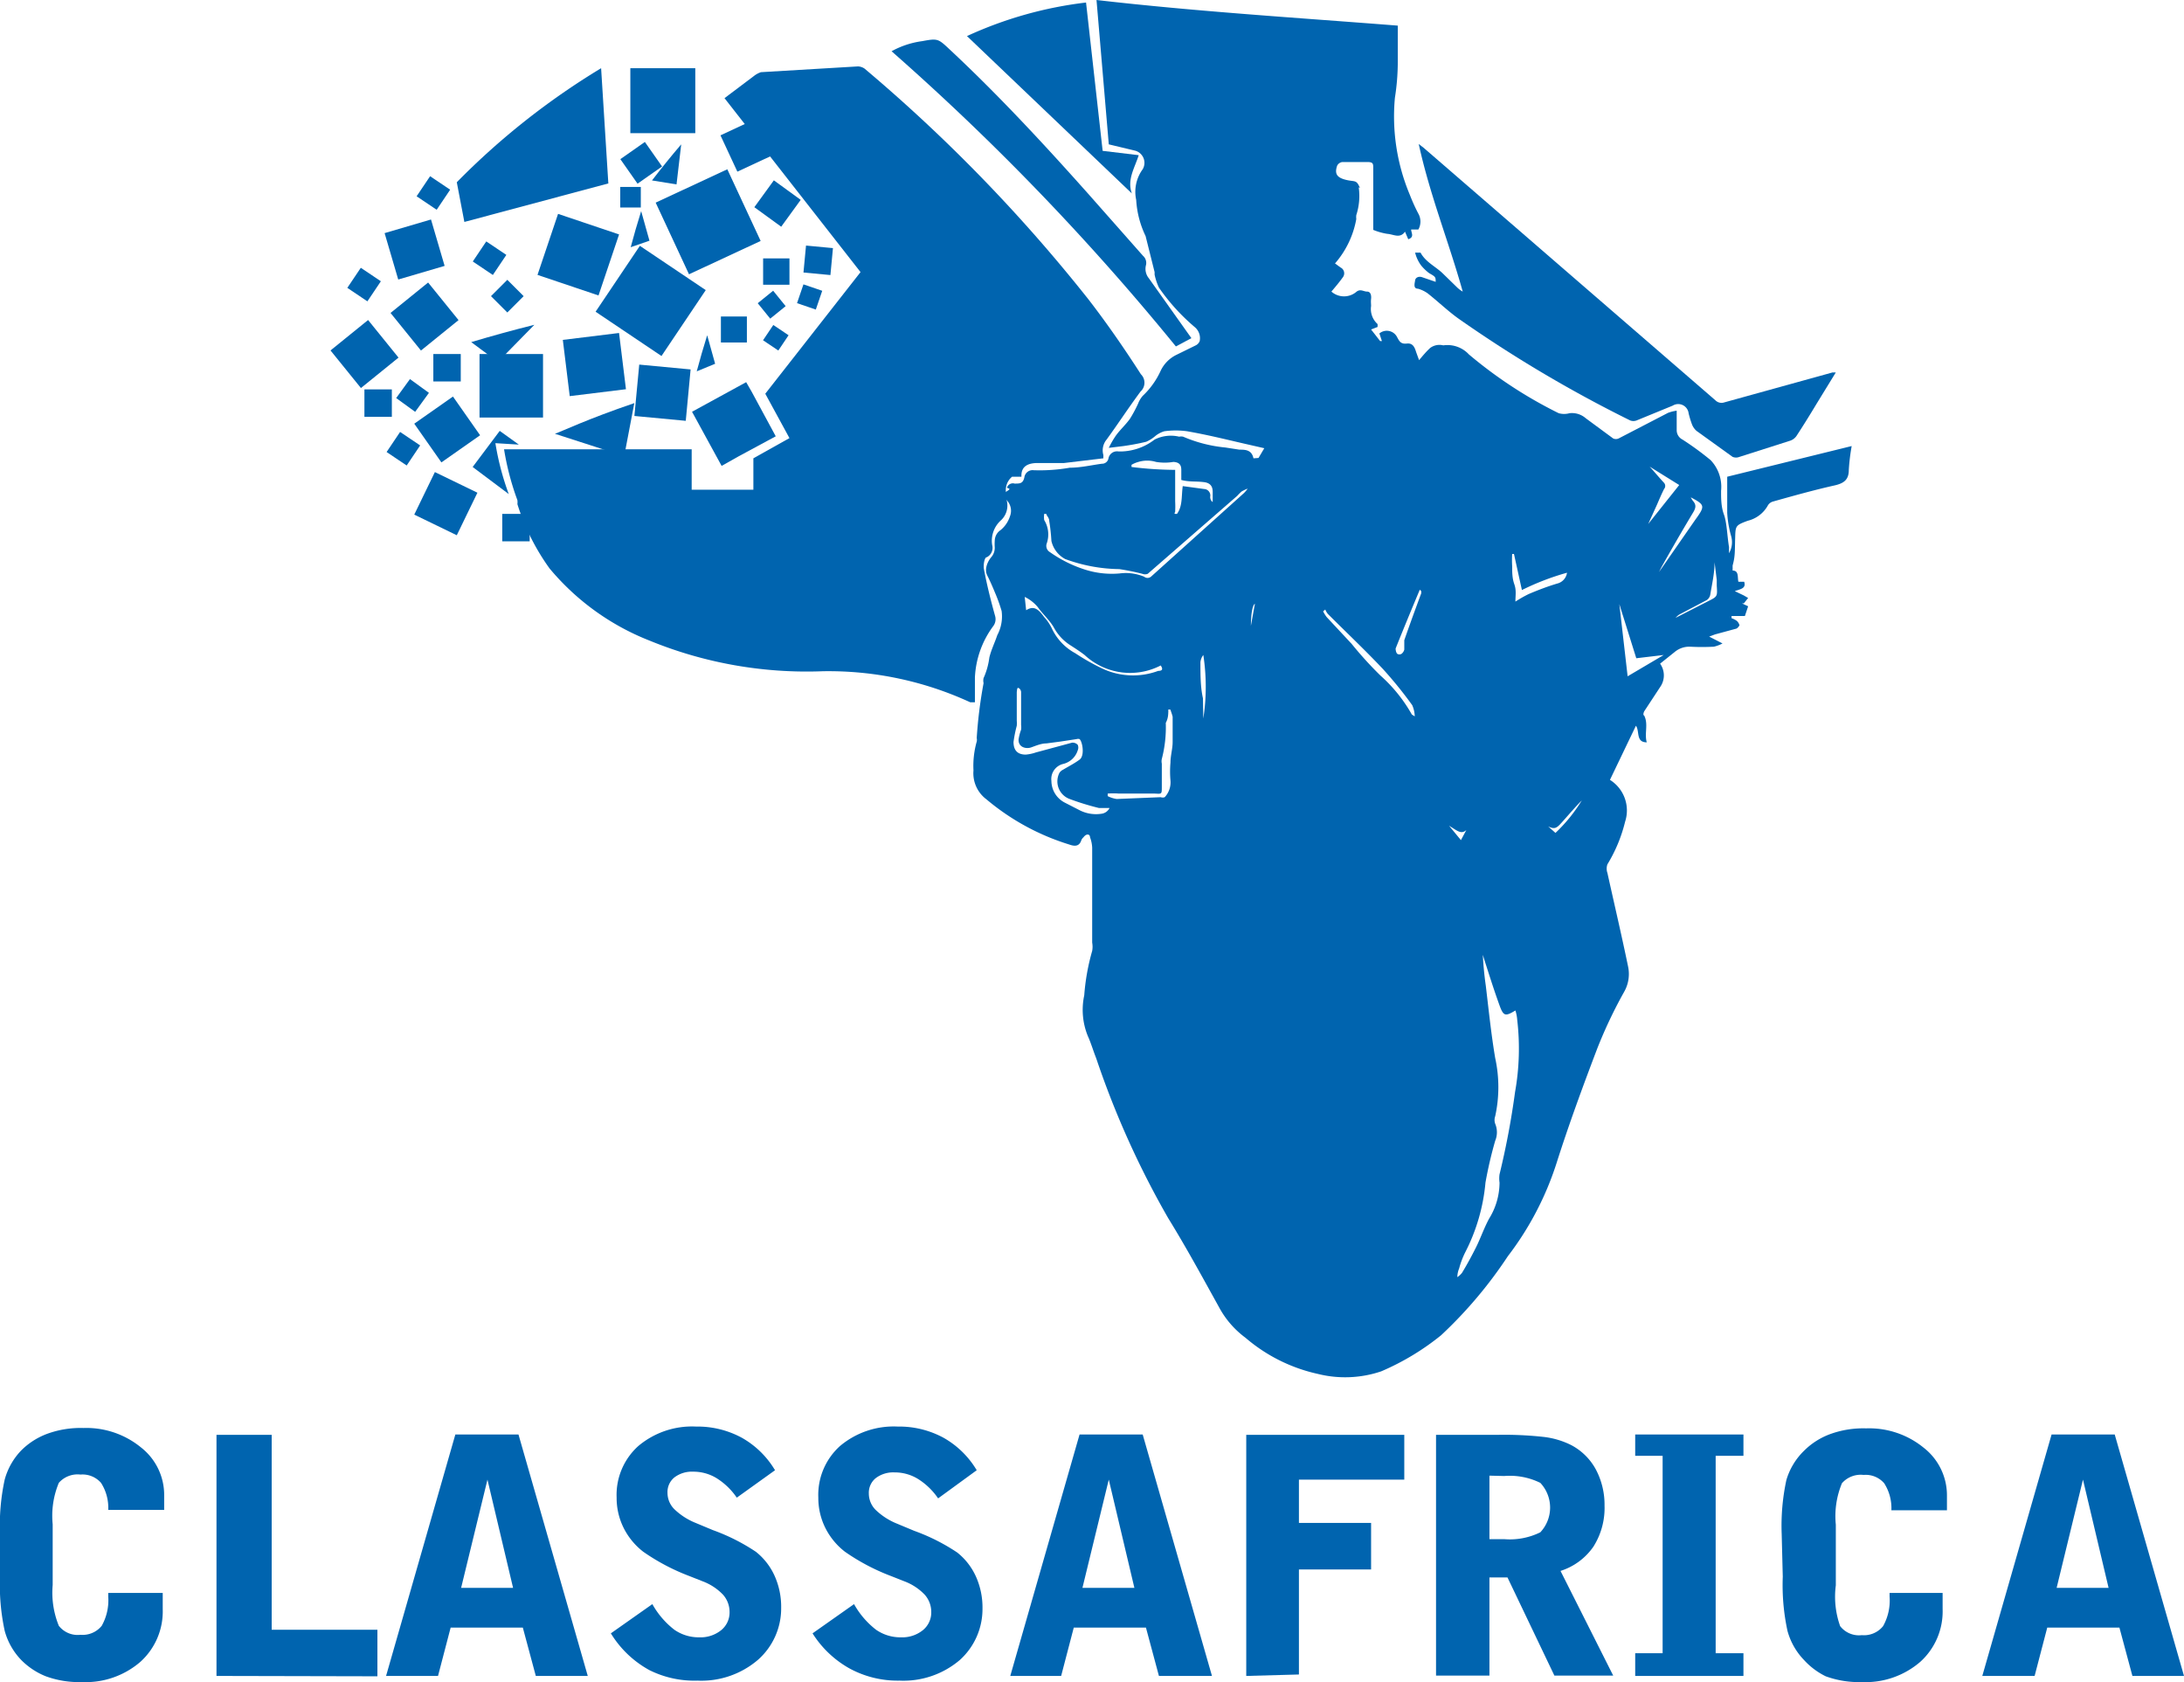 <svg xmlns="http://www.w3.org/2000/svg" viewBox="0 0 60.53 46.62"><defs><style>.cls-1{fill:#0064af;}</style></defs><title>ca-logo</title><g id="Calque_2" data-name="Calque 2"><g id="background_Groupe_1_Groupe_2_Image" data-name="background + Groupe 1 + Groupe 2 Image"><path class="cls-1" d="M34.88,12.69l.16-.27-.57-.13c-.52-.12-1-.24-1.57-.34a2.32,2.32,0,0,0-.63,0,.72.72,0,0,0-.26.14,1,1,0,0,1-.24.15c-.2.05-.42.09-.63.12l-.41.05a2.71,2.71,0,0,1,.19-.33c.12-.17.28-.31.4-.48a3.74,3.74,0,0,0,.22-.41.74.74,0,0,1,.13-.22,2.22,2.22,0,0,0,.5-.7.94.94,0,0,1,.42-.43l.55-.27a.22.22,0,0,0,.11-.12.4.4,0,0,0-.13-.38,5.63,5.63,0,0,1-1-1.1A1.66,1.66,0,0,1,32,7.61s0,0,0-.07l-.25-1a.09.09,0,0,0,0,0,2.65,2.65,0,0,1-.26-1,1.06,1.06,0,0,1,.18-.85.35.35,0,0,0-.23-.52L30.73,4l-.34-4c2.77.32,5.55.49,8.35.71,0,.35,0,.7,0,1a6.42,6.42,0,0,1-.08,1,5.61,5.61,0,0,0,.41,2.68c.07.18.15.36.24.53a.45.45,0,0,1,0,.44l-.2,0c0,.09.1.21-.08.27l-.09-.21c-.14.2-.32.07-.49.06a1.73,1.73,0,0,1-.39-.11c0-.56,0-1.13,0-1.7,0-.13,0-.18-.16-.18l-.7,0a.19.19,0,0,0-.14.1c-.08.23,0,.33.23.39s.29,0,.37.16,0,0,0,.07a1.71,1.71,0,0,1-.07.75.44.44,0,0,0,0,.11A2.56,2.56,0,0,1,37,7.3l.15.11a.18.18,0,0,1,.07.27c-.1.14-.21.27-.32.4a.53.53,0,0,0,.7,0c.11-.08.19,0,.29,0s.12.11.11.2,0,.13,0,.2a.56.56,0,0,0,.18.5s0,0,0,.08l-.18.07.25.32.05,0-.07-.21a.32.32,0,0,1,.49.1c.06.11.1.2.27.18s.22.11.26.24l.08.22,0,0c.1-.12.2-.24.31-.34A.43.43,0,0,1,40,9.57a.81.81,0,0,1,.71.25,12.3,12.3,0,0,0,2.49,1.63.56.56,0,0,0,.3,0,.58.58,0,0,1,.45.14l.76.56a.18.18,0,0,0,.15,0l1.37-.71a1.12,1.12,0,0,1,.24-.06c0,.21,0,.38,0,.55a.29.29,0,0,0,.16.25,8.08,8.08,0,0,1,.78.57,1.07,1.07,0,0,1,.29.85c0,.22,0,.44.08.66s.09.6.14.9l0,.17a.61.61,0,0,0,.06-.47,3,3,0,0,1-.11-.65c0-.32,0-.64,0-1l3.45-.85a5.66,5.66,0,0,0-.08.66c0,.27-.13.37-.39.43-.58.13-1.15.29-1.72.45A.24.24,0,0,0,49,14a.87.87,0,0,1-.56.43c-.35.13-.34.14-.35.5s0,.49-.07.74c0,0,0,.13,0,.14.18,0,.13.19.16.31l.16,0c.06.19-.1.2-.26.26l.25.12.12.07-.12.15-.05,0,.17.08-.09.27-.37,0v.06a.56.56,0,0,1,.14.07.23.23,0,0,1,.08.13s-.05.08-.09.09l-.59.16-.16.06.37.19a1,1,0,0,1-.24.09,6.23,6.23,0,0,1-.66,0,.63.63,0,0,0-.43.15l-.4.32a.56.56,0,0,1,0,.65l-.44.67s-.05.1,0,.12c.12.24,0,.49.07.74-.31,0-.19-.31-.3-.46l-.72,1.5s0,0,0,0a1,1,0,0,1,.42,1.16,4.15,4.15,0,0,1-.49,1.18.36.36,0,0,0,0,.24c.19.86.39,1.71.57,2.58a1,1,0,0,1-.11.72,12.86,12.86,0,0,0-.74,1.56c-.4,1.05-.79,2.11-1.13,3.18a8.5,8.5,0,0,1-1.35,2.58A12.15,12.15,0,0,1,39.94,37a7,7,0,0,1-1.66,1,3.12,3.12,0,0,1-1.76.07,4.59,4.59,0,0,1-2-1,2.55,2.55,0,0,1-.73-.84c-.46-.83-.91-1.66-1.41-2.47a24.71,24.71,0,0,1-2-4.44c-.08-.2-.14-.41-.23-.61a1.92,1.92,0,0,1-.1-1.13,6.07,6.07,0,0,1,.22-1.23.64.64,0,0,0,0-.23c0-.88,0-1.75,0-2.63a.92.92,0,0,0-.06-.29c0-.09-.1-.11-.18,0a.23.23,0,0,0-.06.08c-.06.19-.2.17-.34.12a6.55,6.55,0,0,1-2.29-1.25.9.9,0,0,1-.36-.8,2.46,2.46,0,0,1,.09-.8.23.23,0,0,0,0-.1,12.64,12.64,0,0,1,.19-1.52.31.31,0,0,1,0-.14,2,2,0,0,0,.16-.57c.05-.21.15-.41.22-.62a1.1,1.1,0,0,0,.12-.67,4.45,4.45,0,0,0-.18-.5c-.07-.17-.14-.33-.22-.49s0-.37.12-.51a.39.39,0,0,0,.09-.26,1.33,1.33,0,0,1,0-.19.36.36,0,0,1,.16-.29.81.81,0,0,0,.26-.38.42.42,0,0,0-.08-.44c-.08-.08-.15-.17,0-.26s0-.07,0-.1a.17.17,0,0,1,.21-.11c.15,0,.23,0,.27-.17a.23.23,0,0,1,.26-.2,4.86,4.86,0,0,0,1-.07c.3,0,.59-.07.89-.11a.18.18,0,0,0,.18-.14.24.24,0,0,1,.28-.2,1.57,1.57,0,0,0,1-.33,1,1,0,0,1,.68-.08.29.29,0,0,1,.11,0,3.88,3.88,0,0,0,1.17.3l.39.06c.16,0,.34,0,.39.24Zm5.51,22.7,0,0a.59.59,0,0,0,.13-.12c.14-.23.27-.47.39-.71s.22-.53.36-.79a1.91,1.91,0,0,0,.29-1,.81.81,0,0,1,0-.23,22.11,22.11,0,0,0,.43-2.28,6.83,6.83,0,0,0,.06-2A1.15,1.15,0,0,0,42,28L42,28c-.28.17-.33.16-.44-.14-.17-.47-.32-.95-.47-1.42l0-.12a9.59,9.59,0,0,0,.09,1c.08.67.15,1.35.26,2a3.76,3.76,0,0,1,0,1.61.31.31,0,0,0,0,.21.61.61,0,0,1,0,.47,11.35,11.35,0,0,0-.27,1.16,5.24,5.24,0,0,1-.56,1.93,2.33,2.33,0,0,0-.17.45A.65.65,0,0,0,40.39,35.39Zm-9.63-13H30.6s-.1,0-.14,0a7.08,7.08,0,0,1-.84-.26.52.52,0,0,1-.26-.71.24.24,0,0,1,.1-.09c.15-.09.31-.17.46-.28s.08-.5,0-.57a.14.14,0,0,0-.08,0l-.46.07L29,20.6c-.14,0-.28.06-.42.11s-.36,0-.35-.22a1.32,1.32,0,0,1,.07-.27.5.5,0,0,0,0-.13c0-.3,0-.61,0-.91,0,0,0-.07-.06-.11s-.05.07-.06.1c0,.27,0,.53,0,.8a.87.87,0,0,1,0,.14,3.66,3.66,0,0,0-.09.45c0,.23.11.35.34.35a1.17,1.17,0,0,0,.28-.06l1-.27a.19.19,0,0,1,.16.06.19.19,0,0,1,0,.15.56.56,0,0,1-.41.38.43.43,0,0,0-.32.47.68.68,0,0,0,.37.6l.39.2a1,1,0,0,0,.62.11A.29.29,0,0,0,30.76,22.37ZM29,14.24l-.06,0a.63.63,0,0,0,0,.17.76.76,0,0,1,.07.65.2.2,0,0,0,.09.24,3.51,3.51,0,0,0,.93.47,2.44,2.44,0,0,0,1,.12,1.33,1.33,0,0,1,.68.09.15.15,0,0,0,.19,0l2.58-2.32a1,1,0,0,0,.1-.12l0,0a1.08,1.08,0,0,0-.17.08,1.62,1.62,0,0,0-.12.12l-2.48,2.16a.2.2,0,0,1-.15,0,6.42,6.42,0,0,0-.64-.13,4.47,4.47,0,0,1-1.5-.28.76.76,0,0,1-.38-.5,5.14,5.14,0,0,0-.06-.55C29.08,14.34,29,14.29,29,14.24Zm3.45,5.42h-.07c0,.12,0,.24-.07.37a3.48,3.48,0,0,1-.11,1,.3.3,0,0,0,0,.13c0,.21,0,.43,0,.64s0,.2-.19.19l-1,0a1.94,1.94,0,0,0-.31,0v.07a.8.8,0,0,0,.25.08l1.22-.05a.16.16,0,0,0,.11,0,.6.6,0,0,0,.16-.46,2.78,2.78,0,0,1,0-.5c0-.19.06-.38.06-.57s0-.47,0-.7A1.66,1.66,0,0,0,32.43,19.65Zm.12-5.42h.05c.16-.22.12-.49.16-.77l.59.08a.18.18,0,0,1,.17.22s0,.1.07.14l0,0c0-.09,0-.17,0-.26s0-.26-.24-.29-.4,0-.63-.06c0-.08,0-.17,0-.26s0-.23-.22-.24a1.46,1.46,0,0,1-.48,0,.85.85,0,0,0-.49,0,.79.79,0,0,0-.19.08v.06a10.17,10.17,0,0,0,1.21.08c0,.3,0,.59,0,.87a2.91,2.91,0,0,1,0,.29A1.24,1.24,0,0,0,32.55,14.23Zm12.78,4-.47-1.5h0l.23,2,1-.59v0ZM42,16.67a3.56,3.56,0,0,1,.37-.21c.26-.11.52-.21.79-.29a.36.36,0,0,0,.27-.3,7.1,7.1,0,0,0-1.25.48l-.22-1h-.05a2.93,2.93,0,0,0,0,.34c0,.17,0,.33.06.5S42,16.5,42,16.67Zm-13.56.24c.23-.15.36,0,.5.19a1.27,1.27,0,0,1,.21.31,1.51,1.51,0,0,0,.65.69,6.17,6.17,0,0,0,.74.42,2,2,0,0,0,1.56.07c.13,0,.13-.06.07-.15a1.85,1.85,0,0,1-2.11-.29c-.13-.1-.27-.19-.41-.28a1.33,1.33,0,0,1-.43-.46c-.12-.22-.32-.39-.46-.59a1.09,1.09,0,0,0-.36-.28Zm10.77,2.94h0a.82.82,0,0,0-.07-.31,11.37,11.37,0,0,0-.81-1c-.5-.53-1-1-1.53-1.53a.5.5,0,0,1-.07-.12l-.06.05a1,1,0,0,0,.1.16l.69.74a10.21,10.21,0,0,0,.8.88,4.2,4.2,0,0,1,.87,1.08Zm7.64-6.09a.74.74,0,0,0,.07.12c.1.11.08.2,0,.33-.3.5-.59,1-.88,1.52l-.06.12,0,0,1-1.44c.29-.4.28-.42-.16-.65Zm-1.13-.83c.13.14.26.3.4.45a.13.13,0,0,1,0,.17c-.07.14-.13.28-.19.42l-.25.55h0l.86-1.08Zm-6.37,3.41c-.23.55-.45,1.08-.67,1.63,0,0,0,.11.05.15a.12.12,0,0,0,.11,0,.21.21,0,0,0,.08-.12c0-.09,0-.18,0-.26.15-.43.31-.87.47-1.3v-.06Zm8.17-.76h0c0,.3-.07.6-.12.9a.23.23,0,0,1-.1.15l-.76.4a.51.51,0,0,0-.1.09l0,0,.9-.46c.26-.13.26-.13.24-.43,0-.05,0-.1,0-.16ZM33.35,19.91a5.77,5.77,0,0,0,0-1.76.39.39,0,0,0-.08.2c0,.35,0,.69.07,1Zm3-4.89,0,0-1.41,1.29,0,0Zm6.57,7.89v0l.19.17a4.4,4.4,0,0,0,.73-.9c-.18.18-.34.37-.51.56S43.11,23,42.91,22.9ZM40.64,23c-.11.1-.2.05-.29,0l-.19-.12,0,0,.33.4Zm-6-5.5h0l.14-.77C34.72,16.76,34.66,17,34.67,17.46Zm-2.39,5v0h-.41v0Z"/><path class="cls-1" d="M31.61,10.85c-.32.43-.62.89-.94,1.33a.47.47,0,0,0-.09.43s0,.07,0,.09l-1.09.13-.67,0h-.06c-.22,0-.47.06-.45.38h0c-.09,0-.22,0-.26,0a.48.48,0,0,0-.17.43.36.36,0,0,0,0,.16.56.56,0,0,1-.13.61s0,0,0,0a.76.76,0,0,0-.25.7.29.29,0,0,1-.15.33c-.07,0-.1.23-.08.33.08.43.19.87.31,1.3a.32.32,0,0,1-.06.29,2.59,2.59,0,0,0-.5,1.41c0,.22,0,.45,0,.69l-.13,0a9.37,9.37,0,0,0-4.09-.86A11.48,11.48,0,0,1,18,17.75a6.88,6.88,0,0,1-2.77-2,6.21,6.21,0,0,1-.89-1.78.48.48,0,0,0,0-.11h0a7.49,7.49,0,0,1-.37-1.41h5.2v1.12h1.71v-.87l1-.56-.67-1.23,2.64-3.37L20.08,2.72l.81-.61A.66.66,0,0,1,21.09,2l2.69-.16a.35.35,0,0,1,.18.06,44.41,44.41,0,0,1,6.21,6.4c.51.66,1,1.37,1.45,2.07A.33.33,0,0,1,31.61,10.85Z"/><path class="cls-1" d="M50.88,10.32l-.54.88c-.18.3-.36.59-.55.88a.35.35,0,0,1-.17.13l-1.41.45a.25.25,0,0,1-.19,0l-1-.72a.46.46,0,0,1-.13-.19,2.63,2.63,0,0,1-.09-.3.29.29,0,0,0-.44-.21l-1,.41a.25.25,0,0,1-.18,0,36.26,36.26,0,0,1-4.77-2.83c-.29-.21-.55-.46-.84-.69A.87.87,0,0,0,39.3,8c-.14,0-.09-.15-.08-.23s.1-.12.19-.09l.38.13c0-.13,0-.14-.18-.24a1.35,1.35,0,0,1-.22-.21A1,1,0,0,1,39.22,7c.05,0,.13,0,.15,0,.14.26.41.38.61.57l.39.38a.74.74,0,0,0,.17.13c-.38-1.36-.91-2.67-1.22-4.09l.13.1,8.09,7a.24.24,0,0,0,.25.06l3-.83Z"/><path class="cls-1" d="M24.71,1.42a2.43,2.43,0,0,1,.85-.28c.43-.08.44-.07.76.23,1.35,1.26,2.61,2.62,3.84,4l1.52,1.72a.26.26,0,0,1,.08.26.41.41,0,0,0,.08.36l1.08,1.52.1.14-.43.23A68.43,68.43,0,0,0,24.71,1.42Z"/><path class="cls-1" d="M26.8,1a10.94,10.94,0,0,1,3.3-.93l.46,4.11,1,.12c-.11.35-.33.68-.19,1.06Z"/><rect class="cls-1" x="22.16" y="7.95" width="0.55" height="0.55" transform="translate(3.87 -6.81) rotate(18.87)"/><rect class="cls-1" x="21.12" y="8.17" width="0.55" height="0.55" transform="translate(14.49 -13.5) rotate(51.01)"/><rect class="cls-1" x="15.05" y="6.19" width="1.78" height="1.78" transform="matrix(0.95, 0.32, -0.32, 0.95, 3.15, -4.77)"/><rect class="cls-1" x="13.29" y="9.81" width="1.76" height="1.76"/><rect class="cls-1" x="13.74" y="7.88" width="0.64" height="0.64" transform="translate(-1.68 12.35) rotate(-45)"/><rect class="cls-1" x="18.53" y="5.05" width="2.19" height="2.19" transform="translate(16.92 -14.24) rotate(65.05)"/><rect class="cls-1" x="17.35" y="4.09" width="0.83" height="0.83" transform="translate(11.26 -12.62) rotate(54.96)"/><path class="cls-1" d="M16.86,5.08l-.2-3.19a20.41,20.41,0,0,0-4,3.16l.21,1.1,4-1.07Z"/><rect class="cls-1" x="16.93" y="7.24" width="2.2" height="2.2" transform="translate(7.72 -8.64) rotate(33.9)"/><rect class="cls-1" x="21.09" y="5.18" width="0.92" height="0.92" transform="translate(7.43 -11.59) rotate(36)"/><rect class="cls-1" x="21.25" y="9.1" width="0.51" height="0.51" transform="translate(8.87 -10.4) rotate(33.9)"/><rect class="cls-1" x="11.74" y="11.25" width="1.31" height="1.31" transform="translate(-4.59 9.27) rotate(-35.04)"/><rect class="cls-1" x="11.7" y="13.31" width="1.31" height="1.31" transform="translate(-5.6 18.98) rotate(-64.13)"/><rect class="cls-1" x="11.11" y="10.63" width="0.65" height="0.65" transform="translate(-4.15 13.77) rotate(-54)"/><rect class="cls-1" x="20.15" y="3.47" width="1.11" height="1.11" transform="translate(25.79 24.49) rotate(-114.95)"/><rect class="cls-1" x="13.23" y="6.82" width="0.67" height="0.67" transform="translate(6.3 -6.35) rotate(33.9)"/><rect class="cls-1" x="11.68" y="5.01" width="0.67" height="0.67" transform="translate(5.02 -5.79) rotate(33.9)"/><rect class="cls-1" x="9.76" y="7.55" width="0.67" height="0.67" transform="translate(6.11 -4.29) rotate(33.9)"/><rect class="cls-1" x="10.84" y="12.1" width="0.67" height="0.67" transform="translate(8.84 -4.12) rotate(33.9)"/><rect class="cls-1" x="17.19" y="5.18" width="0.57" height="0.57"/><rect class="cls-1" x="15.69" y="9.32" width="1.57" height="1.57" transform="translate(-1.11 2.08) rotate(-7)"/><path class="cls-1" d="M13.73,12.28a7.49,7.49,0,0,0,.37,1.41h0l-1-.75.75-1,.53.38Z"/><rect class="cls-1" x="10.82" y="6.24" width="1.34" height="1.34" transform="translate(-1.48 3.52) rotate(-16.36)"/><rect class="cls-1" x="11.1" y="8.1" width="1.34" height="1.34" transform="translate(-2.9 9.36) rotate(-38.99)"/><rect class="cls-1" x="9.43" y="9.14" width="1.34" height="1.34" transform="translate(-3.92 8.54) rotate(-38.99)"/><rect class="cls-1" x="12.01" y="9.81" width="0.76" height="0.76"/><rect class="cls-1" x="10.1" y="10.79" width="0.76" height="0.76"/><rect class="cls-1" x="13.92" y="14.24" width="0.76" height="0.76"/><polygon class="cls-1" points="21.5 12.09 20.48 12.64 20 12.91 19.18 11.41 20.68 10.59 20.83 10.85 21.5 12.09"/><rect class="cls-1" x="21.15" y="7.16" width="0.73" height="0.73"/><rect class="cls-1" x="17.65" y="10.17" width="1.43" height="1.43" transform="translate(1.1 -1.68) rotate(5.39)"/><rect class="cls-1" x="22.3" y="6.84" width="0.75" height="0.75" transform="translate(0.78 -2.1) rotate(5.39)"/><rect class="cls-1" x="19.98" y="8.77" width="0.72" height="0.72"/><rect class="cls-1" x="17.47" y="1.89" width="1.8" height="1.8"/><path class="cls-1" d="M14.81,9q-.88.22-1.75.48l.74.55Z"/><path class="cls-1" d="M18.88,4q-.41.48-.81,1l.68.11Z"/><path class="cls-1" d="M17.77,5.85q-.16.51-.29,1L18,6.67Z"/><path class="cls-1" d="M19.6,9.29q-.16.51-.29,1l.51-.21Z"/><path class="cls-1" d="M17.58,11.17c-1.32.45-2,.78-2.2.85l1.92.62Z"/><path class="cls-1" d="M0,42.51A6,6,0,0,1,.13,41a1.87,1.87,0,0,1,.46-.81,2,2,0,0,1,.72-.46,2.69,2.69,0,0,1,1-.16,2.39,2.39,0,0,1,1.6.54,1.67,1.67,0,0,1,.64,1.33v.4H3a1.28,1.28,0,0,0-.2-.75.68.68,0,0,0-.57-.23.69.69,0,0,0-.6.23,2.38,2.38,0,0,0-.17,1.15v1.68a2.43,2.43,0,0,0,.17,1.13.66.66,0,0,0,.6.25.68.68,0,0,0,.59-.25A1.45,1.45,0,0,0,3,44.24v-.1H4.51v.45a1.88,1.88,0,0,1-.62,1.46,2.32,2.32,0,0,1-1.62.56,2.69,2.69,0,0,1-1-.16A2,2,0,0,1,.59,46a1.87,1.87,0,0,1-.46-.81A6,6,0,0,1,0,43.69Z"/><path class="cls-1" d="M6,46.44V39.76H7.53v5.4h2.93v1.29Z"/><path class="cls-1" d="M14.85,46.44l-.36-1.34h-2l-.35,1.34H10.7l1.92-6.69h1.75l1.92,6.69ZM12.78,44h1.44l-.71-3Z"/><path class="cls-1" d="M16.93,45.26l1.15-.81a2.33,2.33,0,0,0,.61.71,1.18,1.18,0,0,0,.69.21.91.91,0,0,0,.61-.2.63.63,0,0,0,.23-.5.72.72,0,0,0-.18-.48,1.52,1.52,0,0,0-.56-.37l-.38-.15A5.84,5.84,0,0,1,17.83,43a1.92,1.92,0,0,1-.55-.67,1.86,1.86,0,0,1-.19-.83,1.82,1.82,0,0,1,.6-1.43,2.31,2.31,0,0,1,1.6-.54,2.58,2.58,0,0,1,1.27.31,2.5,2.5,0,0,1,.92.9l-1.06.76a1.89,1.89,0,0,0-.56-.54,1.23,1.23,0,0,0-.65-.18.8.8,0,0,0-.52.16.52.52,0,0,0-.19.43.64.64,0,0,0,.19.45,1.84,1.84,0,0,0,.59.38l.48.2a5.47,5.47,0,0,1,1.19.6,1.79,1.79,0,0,1,.52.67,2.09,2.09,0,0,1,.18.88A1.9,1.9,0,0,1,21,46a2.41,2.41,0,0,1-1.67.57A2.79,2.79,0,0,1,18,46.28,2.86,2.86,0,0,1,16.93,45.26Z"/><path class="cls-1" d="M22.52,45.26l1.15-.81a2.33,2.33,0,0,0,.61.71,1.18,1.18,0,0,0,.69.21.91.91,0,0,0,.61-.2.63.63,0,0,0,.23-.5.72.72,0,0,0-.18-.48,1.52,1.52,0,0,0-.56-.37l-.38-.15A5.84,5.84,0,0,1,23.42,43a1.92,1.92,0,0,1-.55-.67,1.86,1.86,0,0,1-.19-.83,1.82,1.82,0,0,1,.6-1.43,2.31,2.31,0,0,1,1.6-.54,2.58,2.58,0,0,1,1.27.31,2.5,2.5,0,0,1,.92.9L26,41.52a1.89,1.89,0,0,0-.56-.54,1.23,1.23,0,0,0-.65-.18.8.8,0,0,0-.52.16.52.52,0,0,0-.19.43.64.64,0,0,0,.19.45,1.84,1.84,0,0,0,.59.38l.48.2a5.47,5.47,0,0,1,1.19.6,1.79,1.79,0,0,1,.52.67,2.09,2.09,0,0,1,.18.88A1.9,1.9,0,0,1,26.6,46a2.41,2.41,0,0,1-1.67.57,2.79,2.79,0,0,1-1.39-.34A2.86,2.86,0,0,1,22.52,45.26Z"/><path class="cls-1" d="M32.12,46.44l-.36-1.34h-2l-.35,1.34H28l1.92-6.69h1.75l1.92,6.69ZM30,44h1.44l-.71-3Z"/><path class="cls-1" d="M34.54,46.44V39.76h4.38V41H36v1.2h2v1.29H36v2.91Z"/><path class="cls-1" d="M39.8,39.76h1.68a9.87,9.87,0,0,1,1.33.06,2.3,2.3,0,0,1,.73.22,1.65,1.65,0,0,1,.69.68,2.08,2.08,0,0,1,.24,1,2,2,0,0,1-.31,1.14,1.75,1.75,0,0,1-.91.67l1.46,2.9H43.08l-1.3-2.72h-.5v2.72H39.8Zm1.48,1.13v1.76h.41a1.91,1.91,0,0,0,1-.19,1,1,0,0,0,0-1.37,1.91,1.91,0,0,0-1-.19Z"/><path class="cls-1" d="M45.32,46.44v-.63h.76V40.34h-.76v-.59h3v.59h-.77v5.47h.77v.63Z"/><path class="cls-1" d="M49.38,42.51a6,6,0,0,1,.13-1.5A1.87,1.87,0,0,1,50,40.2a2,2,0,0,1,.72-.46,2.69,2.69,0,0,1,1-.16,2.39,2.39,0,0,1,1.6.54,1.67,1.67,0,0,1,.64,1.33v.4H52.42a1.28,1.28,0,0,0-.2-.75.68.68,0,0,0-.57-.23.69.69,0,0,0-.6.23,2.38,2.38,0,0,0-.17,1.15v1.68A2.43,2.43,0,0,0,51,45.06a.66.66,0,0,0,.6.25.68.68,0,0,0,.59-.25,1.45,1.45,0,0,0,.18-.82v-.1h1.47v.45a1.88,1.88,0,0,1-.62,1.46,2.32,2.32,0,0,1-1.62.56,2.69,2.69,0,0,1-1-.16A2,2,0,0,1,50,46a1.87,1.87,0,0,1-.46-.81,6,6,0,0,1-.13-1.5Z"/><path class="cls-1" d="M59.1,46.44l-.36-1.34h-2l-.35,1.34H54.94l1.92-6.69h1.75l1.92,6.69ZM57,44h1.44l-.71-3Z"/></g></g></svg>